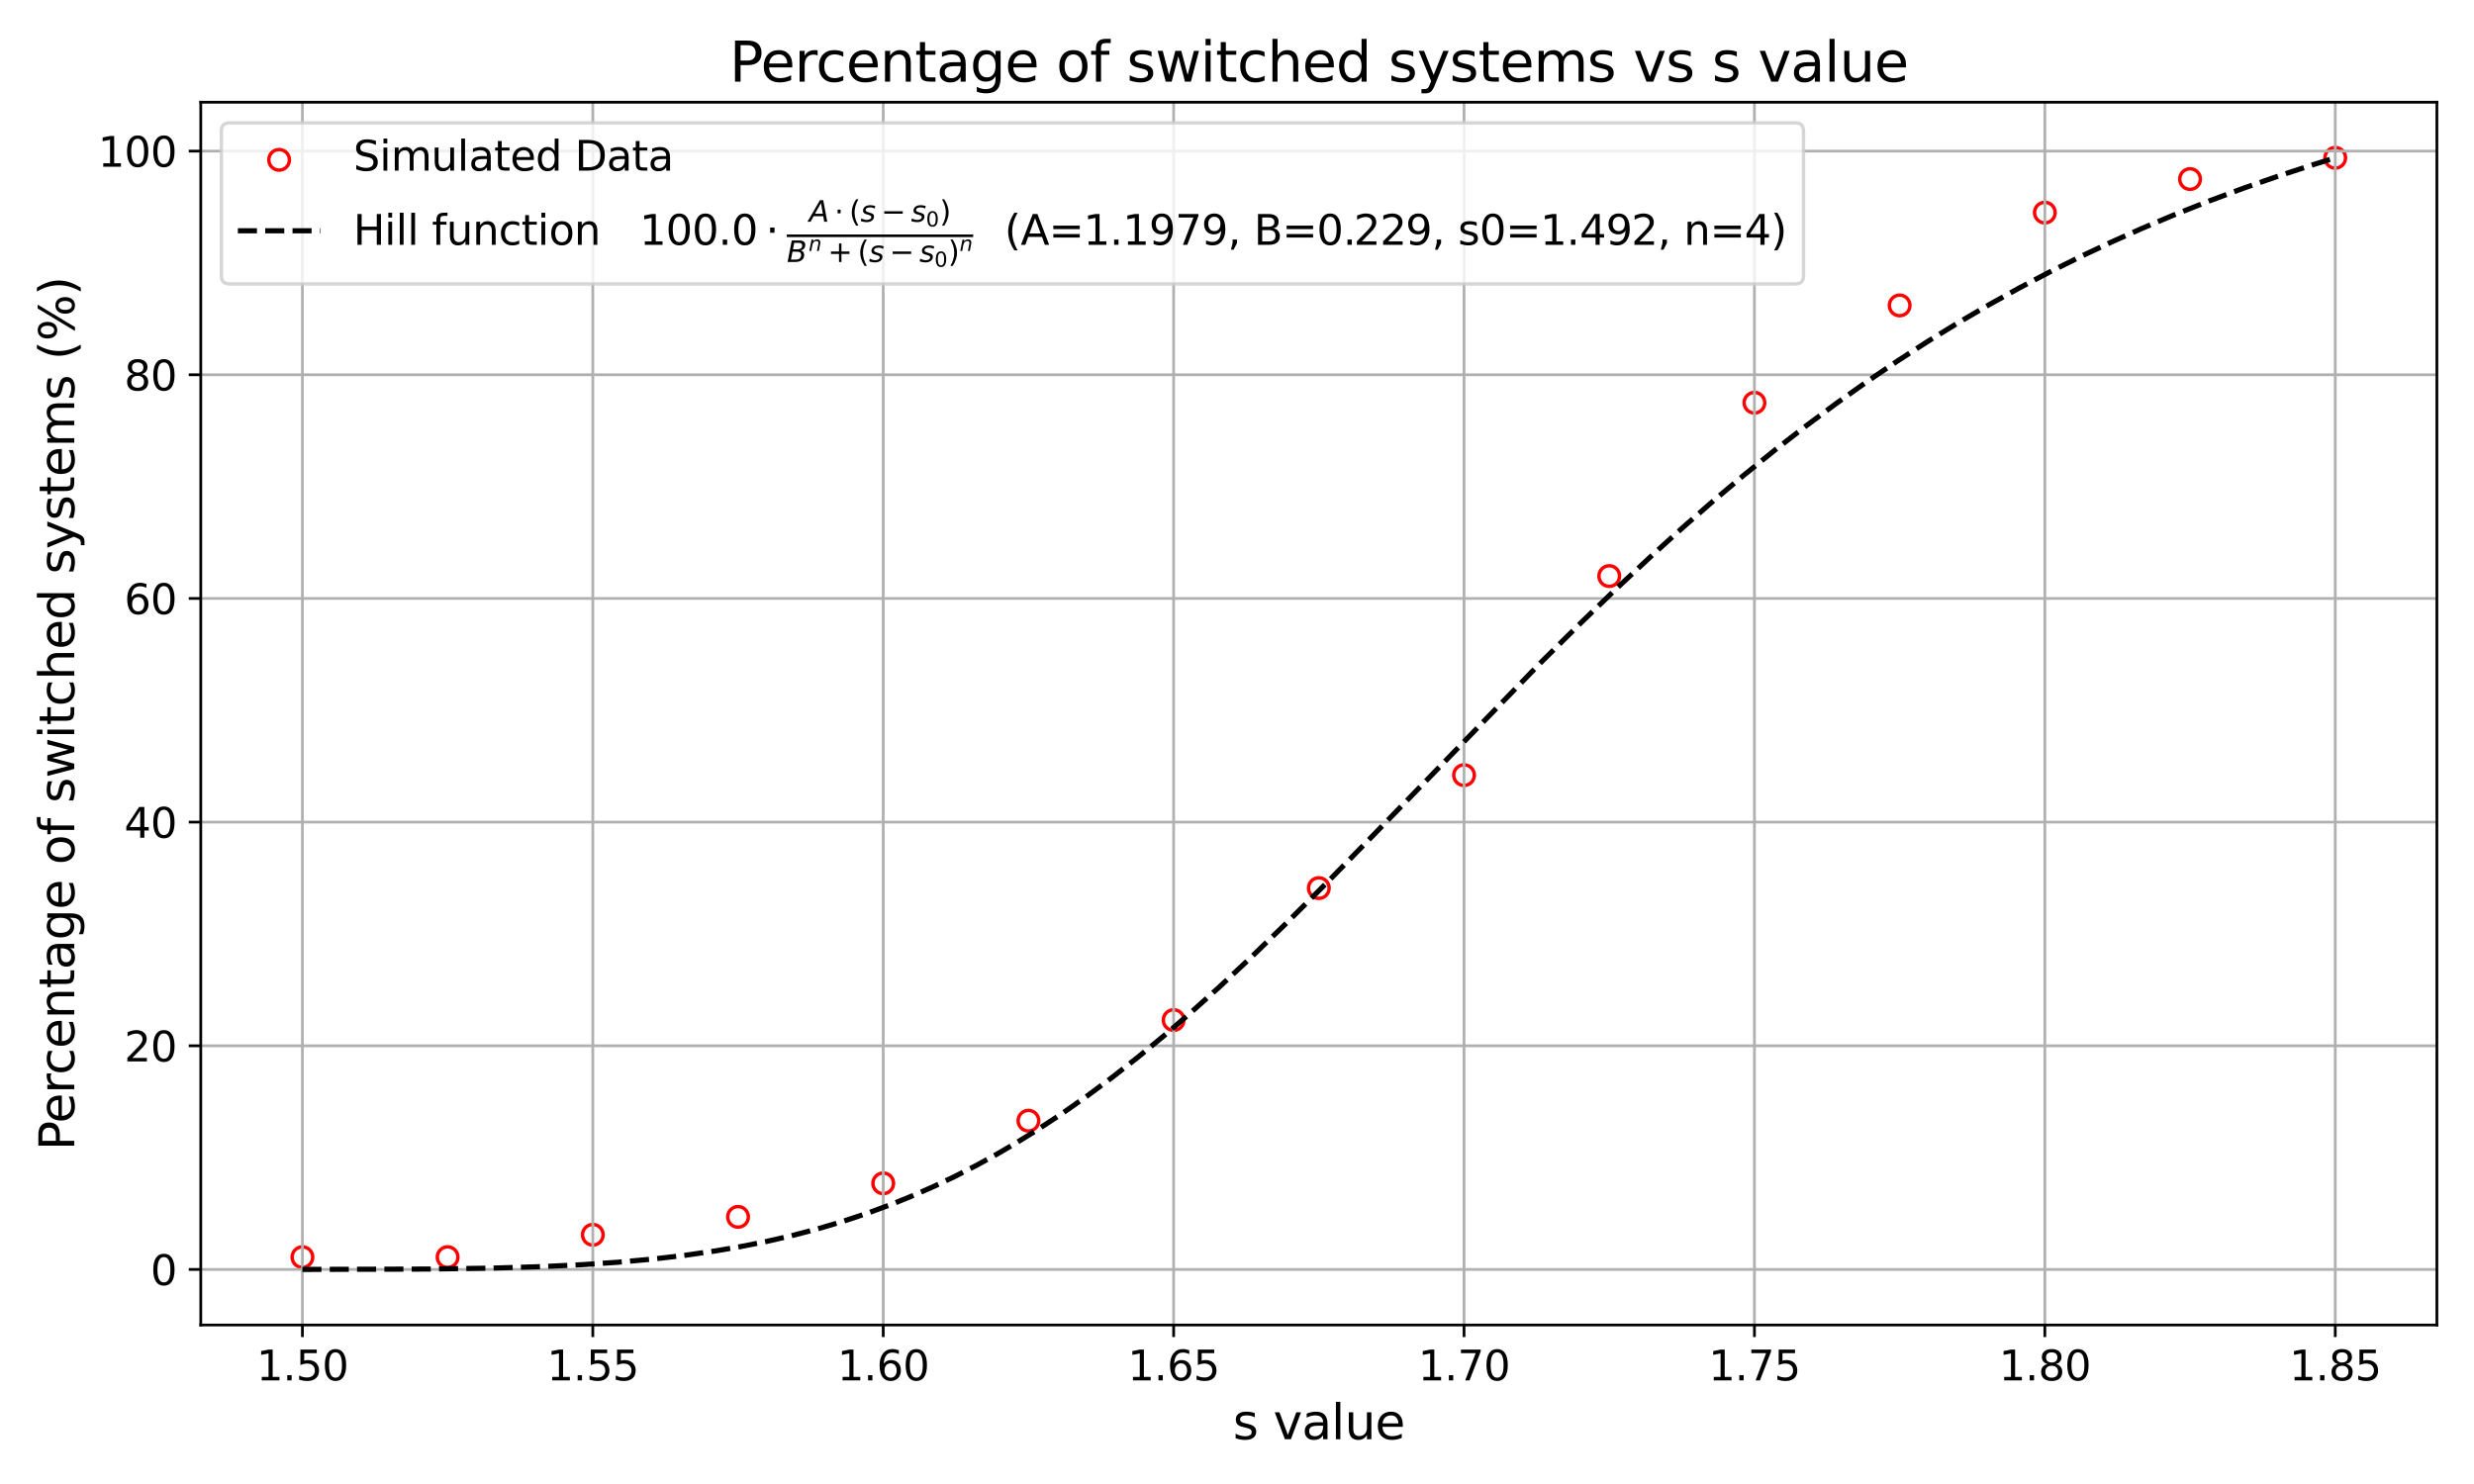 <?xml version="1.0" encoding="utf-8" standalone="no"?>
<!DOCTYPE svg PUBLIC "-//W3C//DTD SVG 1.1//EN"
  "http://www.w3.org/Graphics/SVG/1.1/DTD/svg11.dtd">
<svg xmlns:xlink="http://www.w3.org/1999/xlink" width="720pt" height="432pt" viewBox="0 0 720 432" xmlns="http://www.w3.org/2000/svg" version="1.1">
 <defs>
  <style type="text/css">*{stroke-linejoin: round; stroke-linecap: butt}</style>
 </defs>
 <g id="figure_1">
  <g id="patch_1">
   <path d="M 0 432 
L 720 432 
L 720 0 
L 0 0 
z
" style="fill: #ffffff"/>
  </g>
  <g id="axes_1">
   <g id="patch_2">
    <path d="M 58.43 385.72 
L 709.2 385.72 
L 709.2 29.76 
L 58.43 29.76 
z
" style="fill: #ffffff"/>
   </g>
   <g id="PathCollection_1">
    <defs>
     <path id="C0_0_f7cced58cb" d="M 0 3 
C 0.796 3 1.559 2.684 2.121 2.121 
C 2.684 1.559 3 0.796 3 -0 
C 3 -0.796 2.684 -1.559 2.121 -2.121 
C 1.559 -2.684 0.796 -3 0 -3 
C -0.796 -3 -1.559 -2.684 -2.121 -2.121 
C -2.684 -1.559 -3 -0.796 -3 0 
C -3 0.796 -2.684 1.559 -2.121 2.121 
C -1.559 2.684 -0.796 3 0 3 
z
"/>
    </defs>
    <g clip-path="url(#pb84ec3f405)">
     <use xlink:href="#C0_0_f7cced58cb" x="88.01" y="365.96" style="fill: none; stroke: #ff0000"/>
    </g>
    <g clip-path="url(#pb84ec3f405)">
     <use xlink:href="#C0_0_f7cced58cb" x="130.268" y="365.96" style="fill: none; stroke: #ff0000"/>
    </g>
    <g clip-path="url(#pb84ec3f405)">
     <use xlink:href="#C0_0_f7cced58cb" x="172.526" y="359.448" style="fill: none; stroke: #ff0000"/>
    </g>
    <g clip-path="url(#pb84ec3f405)">
     <use xlink:href="#C0_0_f7cced58cb" x="214.784" y="354.24" style="fill: none; stroke: #ff0000"/>
    </g>
    <g clip-path="url(#pb84ec3f405)">
     <use xlink:href="#C0_0_f7cced58cb" x="257.042" y="344.473" style="fill: none; stroke: #ff0000"/>
    </g>
    <g clip-path="url(#pb84ec3f405)">
     <use xlink:href="#C0_0_f7cced58cb" x="299.299" y="326.242" style="fill: none; stroke: #ff0000"/>
    </g>
    <g clip-path="url(#pb84ec3f405)">
     <use xlink:href="#C0_0_f7cced58cb" x="341.557" y="296.942" style="fill: none; stroke: #ff0000"/>
    </g>
    <g clip-path="url(#pb84ec3f405)">
     <use xlink:href="#C0_0_f7cced58cb" x="383.815" y="258.527" style="fill: none; stroke: #ff0000"/>
    </g>
    <g clip-path="url(#pb84ec3f405)">
     <use xlink:href="#C0_0_f7cced58cb" x="426.073" y="225.646" style="fill: none; stroke: #ff0000"/>
    </g>
    <g clip-path="url(#pb84ec3f405)">
     <use xlink:href="#C0_0_f7cced58cb" x="468.331" y="167.697" style="fill: none; stroke: #ff0000"/>
    </g>
    <g clip-path="url(#pb84ec3f405)">
     <use xlink:href="#C0_0_f7cced58cb" x="510.588" y="117.236" style="fill: none; stroke: #ff0000"/>
    </g>
    <g clip-path="url(#pb84ec3f405)">
     <use xlink:href="#C0_0_f7cced58cb" x="552.846" y="88.913" style="fill: none; stroke: #ff0000"/>
    </g>
    <g clip-path="url(#pb84ec3f405)">
     <use xlink:href="#C0_0_f7cced58cb" x="595.104" y="61.892" style="fill: none; stroke: #ff0000"/>
    </g>
    <g clip-path="url(#pb84ec3f405)">
     <use xlink:href="#C0_0_f7cced58cb" x="637.362" y="52.126" style="fill: none; stroke: #ff0000"/>
    </g>
    <g clip-path="url(#pb84ec3f405)">
     <use xlink:href="#C0_0_f7cced58cb" x="679.62" y="45.94" style="fill: none; stroke: #ff0000"/>
    </g>
   </g>
   <g id="matplotlib.axis_1">
    <g id="xtick_1">
     <g id="line2d_1">
      <path d="M 88.01 385.72 
L 88.01 29.76 
" clip-path="url(#pb84ec3f405)" style="fill: none; stroke: #b0b0b0; stroke-width: 0.8; stroke-linecap: square"/>
     </g>
     <g id="line2d_2">
      <defs>
       <path id="m1a867e0237" d="M 0 0 
L 0 3.5 
" style="stroke: #000000; stroke-width: 0.8"/>
      </defs>
      <g>
       <use xlink:href="#m1a867e0237" x="88.01" y="385.72" style="stroke: #000000; stroke-width: 0.8"/>
      </g>
     </g>
     <g id="text_1">
      <!-- 1.50 -->
      <g transform="translate(74.651 401.838) scale(0.12 -0.12)">
       <defs>
        <path id="DejaVuSans-31" d="M 794 531 
L 1825 531 
L 1825 4091 
L 703 3866 
L 703 4441 
L 1819 4666 
L 2450 4666 
L 2450 531 
L 3481 531 
L 3481 0 
L 794 0 
L 794 531 
z
" transform="scale(0.016)"/>
        <path id="DejaVuSans-2e" d="M 684 794 
L 1344 794 
L 1344 0 
L 684 0 
L 684 794 
z
" transform="scale(0.016)"/>
        <path id="DejaVuSans-35" d="M 691 4666 
L 3169 4666 
L 3169 4134 
L 1269 4134 
L 1269 2991 
Q 1406 3038 1543 3061 
Q 1681 3084 1819 3084 
Q 2600 3084 3056 2656 
Q 3513 2228 3513 1497 
Q 3513 744 3044 326 
Q 2575 -91 1722 -91 
Q 1428 -91 1123 -41 
Q 819 9 494 109 
L 494 744 
Q 775 591 1075 516 
Q 1375 441 1709 441 
Q 2250 441 2565 725 
Q 2881 1009 2881 1497 
Q 2881 1984 2565 2268 
Q 2250 2553 1709 2553 
Q 1456 2553 1204 2497 
Q 953 2441 691 2322 
L 691 4666 
z
" transform="scale(0.016)"/>
        <path id="DejaVuSans-30" d="M 2034 4250 
Q 1547 4250 1301 3770 
Q 1056 3291 1056 2328 
Q 1056 1369 1301 889 
Q 1547 409 2034 409 
Q 2525 409 2770 889 
Q 3016 1369 3016 2328 
Q 3016 3291 2770 3770 
Q 2525 4250 2034 4250 
z
M 2034 4750 
Q 2819 4750 3233 4129 
Q 3647 3509 3647 2328 
Q 3647 1150 3233 529 
Q 2819 -91 2034 -91 
Q 1250 -91 836 529 
Q 422 1150 422 2328 
Q 422 3509 836 4129 
Q 1250 4750 2034 4750 
z
" transform="scale(0.016)"/>
       </defs>
       <use xlink:href="#DejaVuSans-31"/>
       <use xlink:href="#DejaVuSans-2e" x="63.623"/>
       <use xlink:href="#DejaVuSans-35" x="95.41"/>
       <use xlink:href="#DejaVuSans-30" x="159.033"/>
      </g>
     </g>
    </g>
    <g id="xtick_2">
     <g id="line2d_3">
      <path d="M 172.526 385.72 
L 172.526 29.76 
" clip-path="url(#pb84ec3f405)" style="fill: none; stroke: #b0b0b0; stroke-width: 0.8; stroke-linecap: square"/>
     </g>
     <g id="line2d_4">
      <g>
       <use xlink:href="#m1a867e0237" x="172.526" y="385.72" style="stroke: #000000; stroke-width: 0.8"/>
      </g>
     </g>
     <g id="text_2">
      <!-- 1.55 -->
      <g transform="translate(159.167 401.838) scale(0.12 -0.12)">
       <use xlink:href="#DejaVuSans-31"/>
       <use xlink:href="#DejaVuSans-2e" x="63.623"/>
       <use xlink:href="#DejaVuSans-35" x="95.41"/>
       <use xlink:href="#DejaVuSans-35" x="159.033"/>
      </g>
     </g>
    </g>
    <g id="xtick_3">
     <g id="line2d_5">
      <path d="M 257.042 385.72 
L 257.042 29.76 
" clip-path="url(#pb84ec3f405)" style="fill: none; stroke: #b0b0b0; stroke-width: 0.8; stroke-linecap: square"/>
     </g>
     <g id="line2d_6">
      <g>
       <use xlink:href="#m1a867e0237" x="257.042" y="385.72" style="stroke: #000000; stroke-width: 0.8"/>
      </g>
     </g>
     <g id="text_3">
      <!-- 1.60 -->
      <g transform="translate(243.682 401.838) scale(0.12 -0.12)">
       <defs>
        <path id="DejaVuSans-36" d="M 2113 2584 
Q 1688 2584 1439 2293 
Q 1191 2003 1191 1497 
Q 1191 994 1439 701 
Q 1688 409 2113 409 
Q 2538 409 2786 701 
Q 3034 994 3034 1497 
Q 3034 2003 2786 2293 
Q 2538 2584 2113 2584 
z
M 3366 4563 
L 3366 3988 
Q 3128 4100 2886 4159 
Q 2644 4219 2406 4219 
Q 1781 4219 1451 3797 
Q 1122 3375 1075 2522 
Q 1259 2794 1537 2939 
Q 1816 3084 2150 3084 
Q 2853 3084 3261 2657 
Q 3669 2231 3669 1497 
Q 3669 778 3244 343 
Q 2819 -91 2113 -91 
Q 1303 -91 875 529 
Q 447 1150 447 2328 
Q 447 3434 972 4092 
Q 1497 4750 2381 4750 
Q 2619 4750 2861 4703 
Q 3103 4656 3366 4563 
z
" transform="scale(0.016)"/>
       </defs>
       <use xlink:href="#DejaVuSans-31"/>
       <use xlink:href="#DejaVuSans-2e" x="63.623"/>
       <use xlink:href="#DejaVuSans-36" x="95.41"/>
       <use xlink:href="#DejaVuSans-30" x="159.033"/>
      </g>
     </g>
    </g>
    <g id="xtick_4">
     <g id="line2d_7">
      <path d="M 341.557 385.72 
L 341.557 29.76 
" clip-path="url(#pb84ec3f405)" style="fill: none; stroke: #b0b0b0; stroke-width: 0.8; stroke-linecap: square"/>
     </g>
     <g id="line2d_8">
      <g>
       <use xlink:href="#m1a867e0237" x="341.557" y="385.72" style="stroke: #000000; stroke-width: 0.8"/>
      </g>
     </g>
     <g id="text_4">
      <!-- 1.65 -->
      <g transform="translate(328.198 401.838) scale(0.12 -0.12)">
       <use xlink:href="#DejaVuSans-31"/>
       <use xlink:href="#DejaVuSans-2e" x="63.623"/>
       <use xlink:href="#DejaVuSans-36" x="95.41"/>
       <use xlink:href="#DejaVuSans-35" x="159.033"/>
      </g>
     </g>
    </g>
    <g id="xtick_5">
     <g id="line2d_9">
      <path d="M 426.073 385.72 
L 426.073 29.76 
" clip-path="url(#pb84ec3f405)" style="fill: none; stroke: #b0b0b0; stroke-width: 0.8; stroke-linecap: square"/>
     </g>
     <g id="line2d_10">
      <g>
       <use xlink:href="#m1a867e0237" x="426.073" y="385.72" style="stroke: #000000; stroke-width: 0.8"/>
      </g>
     </g>
     <g id="text_5">
      <!-- 1.70 -->
      <g transform="translate(412.713 401.838) scale(0.12 -0.12)">
       <defs>
        <path id="DejaVuSans-37" d="M 525 4666 
L 3525 4666 
L 3525 4397 
L 1831 0 
L 1172 0 
L 2766 4134 
L 525 4134 
L 525 4666 
z
" transform="scale(0.016)"/>
       </defs>
       <use xlink:href="#DejaVuSans-31"/>
       <use xlink:href="#DejaVuSans-2e" x="63.623"/>
       <use xlink:href="#DejaVuSans-37" x="95.41"/>
       <use xlink:href="#DejaVuSans-30" x="159.033"/>
      </g>
     </g>
    </g>
    <g id="xtick_6">
     <g id="line2d_11">
      <path d="M 510.588 385.72 
L 510.588 29.76 
" clip-path="url(#pb84ec3f405)" style="fill: none; stroke: #b0b0b0; stroke-width: 0.8; stroke-linecap: square"/>
     </g>
     <g id="line2d_12">
      <g>
       <use xlink:href="#m1a867e0237" x="510.588" y="385.72" style="stroke: #000000; stroke-width: 0.8"/>
      </g>
     </g>
     <g id="text_6">
      <!-- 1.75 -->
      <g transform="translate(497.229 401.838) scale(0.12 -0.12)">
       <use xlink:href="#DejaVuSans-31"/>
       <use xlink:href="#DejaVuSans-2e" x="63.623"/>
       <use xlink:href="#DejaVuSans-37" x="95.41"/>
       <use xlink:href="#DejaVuSans-35" x="159.033"/>
      </g>
     </g>
    </g>
    <g id="xtick_7">
     <g id="line2d_13">
      <path d="M 595.104 385.72 
L 595.104 29.76 
" clip-path="url(#pb84ec3f405)" style="fill: none; stroke: #b0b0b0; stroke-width: 0.8; stroke-linecap: square"/>
     </g>
     <g id="line2d_14">
      <g>
       <use xlink:href="#m1a867e0237" x="595.104" y="385.72" style="stroke: #000000; stroke-width: 0.8"/>
      </g>
     </g>
     <g id="text_7">
      <!-- 1.80 -->
      <g transform="translate(581.745 401.838) scale(0.12 -0.12)">
       <defs>
        <path id="DejaVuSans-38" d="M 2034 2216 
Q 1584 2216 1326 1975 
Q 1069 1734 1069 1313 
Q 1069 891 1326 650 
Q 1584 409 2034 409 
Q 2484 409 2743 651 
Q 3003 894 3003 1313 
Q 3003 1734 2745 1975 
Q 2488 2216 2034 2216 
z
M 1403 2484 
Q 997 2584 770 2862 
Q 544 3141 544 3541 
Q 544 4100 942 4425 
Q 1341 4750 2034 4750 
Q 2731 4750 3128 4425 
Q 3525 4100 3525 3541 
Q 3525 3141 3298 2862 
Q 3072 2584 2669 2484 
Q 3125 2378 3379 2068 
Q 3634 1759 3634 1313 
Q 3634 634 3220 271 
Q 2806 -91 2034 -91 
Q 1263 -91 848 271 
Q 434 634 434 1313 
Q 434 1759 690 2068 
Q 947 2378 1403 2484 
z
M 1172 3481 
Q 1172 3119 1398 2916 
Q 1625 2713 2034 2713 
Q 2441 2713 2670 2916 
Q 2900 3119 2900 3481 
Q 2900 3844 2670 4047 
Q 2441 4250 2034 4250 
Q 1625 4250 1398 4047 
Q 1172 3844 1172 3481 
z
" transform="scale(0.016)"/>
       </defs>
       <use xlink:href="#DejaVuSans-31"/>
       <use xlink:href="#DejaVuSans-2e" x="63.623"/>
       <use xlink:href="#DejaVuSans-38" x="95.41"/>
       <use xlink:href="#DejaVuSans-30" x="159.033"/>
      </g>
     </g>
    </g>
    <g id="xtick_8">
     <g id="line2d_15">
      <path d="M 679.62 385.72 
L 679.62 29.76 
" clip-path="url(#pb84ec3f405)" style="fill: none; stroke: #b0b0b0; stroke-width: 0.8; stroke-linecap: square"/>
     </g>
     <g id="line2d_16">
      <g>
       <use xlink:href="#m1a867e0237" x="679.62" y="385.72" style="stroke: #000000; stroke-width: 0.8"/>
      </g>
     </g>
     <g id="text_8">
      <!-- 1.85 -->
      <g transform="translate(666.26 401.838) scale(0.12 -0.12)">
       <use xlink:href="#DejaVuSans-31"/>
       <use xlink:href="#DejaVuSans-2e" x="63.623"/>
       <use xlink:href="#DejaVuSans-38" x="95.41"/>
       <use xlink:href="#DejaVuSans-35" x="159.033"/>
      </g>
     </g>
    </g>
    <g id="text_9">
     <!-- s value -->
     <g transform="translate(358.823 418.972) scale(0.14 -0.14)">
      <defs>
       <path id="DejaVuSans-73" d="M 2834 3397 
L 2834 2853 
Q 2591 2978 2328 3040 
Q 2066 3103 1784 3103 
Q 1356 3103 1142 2972 
Q 928 2841 928 2578 
Q 928 2378 1081 2264 
Q 1234 2150 1697 2047 
L 1894 2003 
Q 2506 1872 2764 1633 
Q 3022 1394 3022 966 
Q 3022 478 2636 193 
Q 2250 -91 1575 -91 
Q 1294 -91 989 -36 
Q 684 19 347 128 
L 347 722 
Q 666 556 975 473 
Q 1284 391 1588 391 
Q 1994 391 2212 530 
Q 2431 669 2431 922 
Q 2431 1156 2273 1281 
Q 2116 1406 1581 1522 
L 1381 1569 
Q 847 1681 609 1914 
Q 372 2147 372 2553 
Q 372 3047 722 3315 
Q 1072 3584 1716 3584 
Q 2034 3584 2315 3537 
Q 2597 3491 2834 3397 
z
" transform="scale(0.016)"/>
       <path id="DejaVuSans-20" transform="scale(0.016)"/>
       <path id="DejaVuSans-76" d="M 191 3500 
L 800 3500 
L 1894 563 
L 2988 3500 
L 3597 3500 
L 2284 0 
L 1503 0 
L 191 3500 
z
" transform="scale(0.016)"/>
       <path id="DejaVuSans-61" d="M 2194 1759 
Q 1497 1759 1228 1600 
Q 959 1441 959 1056 
Q 959 750 1161 570 
Q 1363 391 1709 391 
Q 2188 391 2477 730 
Q 2766 1069 2766 1631 
L 2766 1759 
L 2194 1759 
z
M 3341 1997 
L 3341 0 
L 2766 0 
L 2766 531 
Q 2569 213 2275 61 
Q 1981 -91 1556 -91 
Q 1019 -91 701 211 
Q 384 513 384 1019 
Q 384 1609 779 1909 
Q 1175 2209 1959 2209 
L 2766 2209 
L 2766 2266 
Q 2766 2663 2505 2880 
Q 2244 3097 1772 3097 
Q 1472 3097 1187 3025 
Q 903 2953 641 2809 
L 641 3341 
Q 956 3463 1253 3523 
Q 1550 3584 1831 3584 
Q 2591 3584 2966 3190 
Q 3341 2797 3341 1997 
z
" transform="scale(0.016)"/>
       <path id="DejaVuSans-6c" d="M 603 4863 
L 1178 4863 
L 1178 0 
L 603 0 
L 603 4863 
z
" transform="scale(0.016)"/>
       <path id="DejaVuSans-75" d="M 544 1381 
L 544 3500 
L 1119 3500 
L 1119 1403 
Q 1119 906 1312 657 
Q 1506 409 1894 409 
Q 2359 409 2629 706 
Q 2900 1003 2900 1516 
L 2900 3500 
L 3475 3500 
L 3475 0 
L 2900 0 
L 2900 538 
Q 2691 219 2414 64 
Q 2138 -91 1772 -91 
Q 1169 -91 856 284 
Q 544 659 544 1381 
z
M 1991 3584 
L 1991 3584 
z
" transform="scale(0.016)"/>
       <path id="DejaVuSans-65" d="M 3597 1894 
L 3597 1613 
L 953 1613 
Q 991 1019 1311 708 
Q 1631 397 2203 397 
Q 2534 397 2845 478 
Q 3156 559 3463 722 
L 3463 178 
Q 3153 47 2828 -22 
Q 2503 -91 2169 -91 
Q 1331 -91 842 396 
Q 353 884 353 1716 
Q 353 2575 817 3079 
Q 1281 3584 2069 3584 
Q 2775 3584 3186 3129 
Q 3597 2675 3597 1894 
z
M 3022 2063 
Q 3016 2534 2758 2815 
Q 2500 3097 2075 3097 
Q 1594 3097 1305 2825 
Q 1016 2553 972 2059 
L 3022 2063 
z
" transform="scale(0.016)"/>
      </defs>
      <use xlink:href="#DejaVuSans-73"/>
      <use xlink:href="#DejaVuSans-20" x="52.1"/>
      <use xlink:href="#DejaVuSans-76" x="83.887"/>
      <use xlink:href="#DejaVuSans-61" x="143.066"/>
      <use xlink:href="#DejaVuSans-6c" x="204.346"/>
      <use xlink:href="#DejaVuSans-75" x="232.129"/>
      <use xlink:href="#DejaVuSans-65" x="295.508"/>
     </g>
    </g>
   </g>
   <g id="matplotlib.axis_2">
    <g id="ytick_1">
     <g id="line2d_17">
      <path d="M 58.43 369.541 
L 709.2 369.541 
" clip-path="url(#pb84ec3f405)" style="fill: none; stroke: #b0b0b0; stroke-width: 0.8; stroke-linecap: square"/>
     </g>
     <g id="line2d_18">
      <defs>
       <path id="mc5c2623c0e" d="M 0 0 
L -3.5 0 
" style="stroke: #000000; stroke-width: 0.8"/>
      </defs>
      <g>
       <use xlink:href="#mc5c2623c0e" x="58.43" y="369.541" style="stroke: #000000; stroke-width: 0.8"/>
      </g>
     </g>
     <g id="text_10">
      <!-- 0 -->
      <g transform="translate(43.795 374.1) scale(0.12 -0.12)">
       <use xlink:href="#DejaVuSans-30"/>
      </g>
     </g>
    </g>
    <g id="ytick_2">
     <g id="line2d_19">
      <path d="M 58.43 304.43 
L 709.2 304.43 
" clip-path="url(#pb84ec3f405)" style="fill: none; stroke: #b0b0b0; stroke-width: 0.8; stroke-linecap: square"/>
     </g>
     <g id="line2d_20">
      <g>
       <use xlink:href="#mc5c2623c0e" x="58.43" y="304.43" style="stroke: #000000; stroke-width: 0.8"/>
      </g>
     </g>
     <g id="text_11">
      <!-- 20 -->
      <g transform="translate(36.16 308.989) scale(0.12 -0.12)">
       <defs>
        <path id="DejaVuSans-32" d="M 1228 531 
L 3431 531 
L 3431 0 
L 469 0 
L 469 531 
Q 828 903 1448 1529 
Q 2069 2156 2228 2338 
Q 2531 2678 2651 2914 
Q 2772 3150 2772 3378 
Q 2772 3750 2511 3984 
Q 2250 4219 1831 4219 
Q 1534 4219 1204 4116 
Q 875 4013 500 3803 
L 500 4441 
Q 881 4594 1212 4672 
Q 1544 4750 1819 4750 
Q 2544 4750 2975 4387 
Q 3406 4025 3406 3419 
Q 3406 3131 3298 2873 
Q 3191 2616 2906 2266 
Q 2828 2175 2409 1742 
Q 1991 1309 1228 531 
z
" transform="scale(0.016)"/>
       </defs>
       <use xlink:href="#DejaVuSans-32"/>
       <use xlink:href="#DejaVuSans-30" x="63.623"/>
      </g>
     </g>
    </g>
    <g id="ytick_3">
     <g id="line2d_21">
      <path d="M 58.43 239.319 
L 709.2 239.319 
" clip-path="url(#pb84ec3f405)" style="fill: none; stroke: #b0b0b0; stroke-width: 0.8; stroke-linecap: square"/>
     </g>
     <g id="line2d_22">
      <g>
       <use xlink:href="#mc5c2623c0e" x="58.43" y="239.319" style="stroke: #000000; stroke-width: 0.8"/>
      </g>
     </g>
     <g id="text_12">
      <!-- 40 -->
      <g transform="translate(36.16 243.878) scale(0.12 -0.12)">
       <defs>
        <path id="DejaVuSans-34" d="M 2419 4116 
L 825 1625 
L 2419 1625 
L 2419 4116 
z
M 2253 4666 
L 3047 4666 
L 3047 1625 
L 3713 1625 
L 3713 1100 
L 3047 1100 
L 3047 0 
L 2419 0 
L 2419 1100 
L 313 1100 
L 313 1709 
L 2253 4666 
z
" transform="scale(0.016)"/>
       </defs>
       <use xlink:href="#DejaVuSans-34"/>
       <use xlink:href="#DejaVuSans-30" x="63.623"/>
      </g>
     </g>
    </g>
    <g id="ytick_4">
     <g id="line2d_23">
      <path d="M 58.43 174.208 
L 709.2 174.208 
" clip-path="url(#pb84ec3f405)" style="fill: none; stroke: #b0b0b0; stroke-width: 0.8; stroke-linecap: square"/>
     </g>
     <g id="line2d_24">
      <g>
       <use xlink:href="#mc5c2623c0e" x="58.43" y="174.208" style="stroke: #000000; stroke-width: 0.8"/>
      </g>
     </g>
     <g id="text_13">
      <!-- 60 -->
      <g transform="translate(36.16 178.767) scale(0.12 -0.12)">
       <use xlink:href="#DejaVuSans-36"/>
       <use xlink:href="#DejaVuSans-30" x="63.623"/>
      </g>
     </g>
    </g>
    <g id="ytick_5">
     <g id="line2d_25">
      <path d="M 58.43 109.097 
L 709.2 109.097 
" clip-path="url(#pb84ec3f405)" style="fill: none; stroke: #b0b0b0; stroke-width: 0.8; stroke-linecap: square"/>
     </g>
     <g id="line2d_26">
      <g>
       <use xlink:href="#mc5c2623c0e" x="58.43" y="109.097" style="stroke: #000000; stroke-width: 0.8"/>
      </g>
     </g>
     <g id="text_14">
      <!-- 80 -->
      <g transform="translate(36.16 113.657) scale(0.12 -0.12)">
       <use xlink:href="#DejaVuSans-38"/>
       <use xlink:href="#DejaVuSans-30" x="63.623"/>
      </g>
     </g>
    </g>
    <g id="ytick_6">
     <g id="line2d_27">
      <path d="M 58.43 43.987 
L 709.2 43.987 
" clip-path="url(#pb84ec3f405)" style="fill: none; stroke: #b0b0b0; stroke-width: 0.8; stroke-linecap: square"/>
     </g>
     <g id="line2d_28">
      <g>
       <use xlink:href="#mc5c2623c0e" x="58.43" y="43.987" style="stroke: #000000; stroke-width: 0.8"/>
      </g>
     </g>
     <g id="text_15">
      <!-- 100 -->
      <g transform="translate(28.525 48.546) scale(0.12 -0.12)">
       <use xlink:href="#DejaVuSans-31"/>
       <use xlink:href="#DejaVuSans-30" x="63.623"/>
       <use xlink:href="#DejaVuSans-30" x="127.246"/>
      </g>
     </g>
    </g>
    <g id="text_16">
     <!-- Percentage of switched systems (%) -->
     <g transform="translate(21.613 334.92) rotate(-90) scale(0.14 -0.14)">
      <defs>
       <path id="DejaVuSans-50" d="M 1259 4147 
L 1259 2394 
L 2053 2394 
Q 2494 2394 2734 2622 
Q 2975 2850 2975 3272 
Q 2975 3691 2734 3919 
Q 2494 4147 2053 4147 
L 1259 4147 
z
M 628 4666 
L 2053 4666 
Q 2838 4666 3239 4311 
Q 3641 3956 3641 3272 
Q 3641 2581 3239 2228 
Q 2838 1875 2053 1875 
L 1259 1875 
L 1259 0 
L 628 0 
L 628 4666 
z
" transform="scale(0.016)"/>
       <path id="DejaVuSans-72" d="M 2631 2963 
Q 2534 3019 2420 3045 
Q 2306 3072 2169 3072 
Q 1681 3072 1420 2755 
Q 1159 2438 1159 1844 
L 1159 0 
L 581 0 
L 581 3500 
L 1159 3500 
L 1159 2956 
Q 1341 3275 1631 3429 
Q 1922 3584 2338 3584 
Q 2397 3584 2469 3576 
Q 2541 3569 2628 3553 
L 2631 2963 
z
" transform="scale(0.016)"/>
       <path id="DejaVuSans-63" d="M 3122 3366 
L 3122 2828 
Q 2878 2963 2633 3030 
Q 2388 3097 2138 3097 
Q 1578 3097 1268 2742 
Q 959 2388 959 1747 
Q 959 1106 1268 751 
Q 1578 397 2138 397 
Q 2388 397 2633 464 
Q 2878 531 3122 666 
L 3122 134 
Q 2881 22 2623 -34 
Q 2366 -91 2075 -91 
Q 1284 -91 818 406 
Q 353 903 353 1747 
Q 353 2603 823 3093 
Q 1294 3584 2113 3584 
Q 2378 3584 2631 3529 
Q 2884 3475 3122 3366 
z
" transform="scale(0.016)"/>
       <path id="DejaVuSans-6e" d="M 3513 2113 
L 3513 0 
L 2938 0 
L 2938 2094 
Q 2938 2591 2744 2837 
Q 2550 3084 2163 3084 
Q 1697 3084 1428 2787 
Q 1159 2491 1159 1978 
L 1159 0 
L 581 0 
L 581 3500 
L 1159 3500 
L 1159 2956 
Q 1366 3272 1645 3428 
Q 1925 3584 2291 3584 
Q 2894 3584 3203 3211 
Q 3513 2838 3513 2113 
z
" transform="scale(0.016)"/>
       <path id="DejaVuSans-74" d="M 1172 4494 
L 1172 3500 
L 2356 3500 
L 2356 3053 
L 1172 3053 
L 1172 1153 
Q 1172 725 1289 603 
Q 1406 481 1766 481 
L 2356 481 
L 2356 0 
L 1766 0 
Q 1100 0 847 248 
Q 594 497 594 1153 
L 594 3053 
L 172 3053 
L 172 3500 
L 594 3500 
L 594 4494 
L 1172 4494 
z
" transform="scale(0.016)"/>
       <path id="DejaVuSans-67" d="M 2906 1791 
Q 2906 2416 2648 2759 
Q 2391 3103 1925 3103 
Q 1463 3103 1205 2759 
Q 947 2416 947 1791 
Q 947 1169 1205 825 
Q 1463 481 1925 481 
Q 2391 481 2648 825 
Q 2906 1169 2906 1791 
z
M 3481 434 
Q 3481 -459 3084 -895 
Q 2688 -1331 1869 -1331 
Q 1566 -1331 1297 -1286 
Q 1028 -1241 775 -1147 
L 775 -588 
Q 1028 -725 1275 -790 
Q 1522 -856 1778 -856 
Q 2344 -856 2625 -561 
Q 2906 -266 2906 331 
L 2906 616 
Q 2728 306 2450 153 
Q 2172 0 1784 0 
Q 1141 0 747 490 
Q 353 981 353 1791 
Q 353 2603 747 3093 
Q 1141 3584 1784 3584 
Q 2172 3584 2450 3431 
Q 2728 3278 2906 2969 
L 2906 3500 
L 3481 3500 
L 3481 434 
z
" transform="scale(0.016)"/>
       <path id="DejaVuSans-6f" d="M 1959 3097 
Q 1497 3097 1228 2736 
Q 959 2375 959 1747 
Q 959 1119 1226 758 
Q 1494 397 1959 397 
Q 2419 397 2687 759 
Q 2956 1122 2956 1747 
Q 2956 2369 2687 2733 
Q 2419 3097 1959 3097 
z
M 1959 3584 
Q 2709 3584 3137 3096 
Q 3566 2609 3566 1747 
Q 3566 888 3137 398 
Q 2709 -91 1959 -91 
Q 1206 -91 779 398 
Q 353 888 353 1747 
Q 353 2609 779 3096 
Q 1206 3584 1959 3584 
z
" transform="scale(0.016)"/>
       <path id="DejaVuSans-66" d="M 2375 4863 
L 2375 4384 
L 1825 4384 
Q 1516 4384 1395 4259 
Q 1275 4134 1275 3809 
L 1275 3500 
L 2222 3500 
L 2222 3053 
L 1275 3053 
L 1275 0 
L 697 0 
L 697 3053 
L 147 3053 
L 147 3500 
L 697 3500 
L 697 3744 
Q 697 4328 969 4595 
Q 1241 4863 1831 4863 
L 2375 4863 
z
" transform="scale(0.016)"/>
       <path id="DejaVuSans-77" d="M 269 3500 
L 844 3500 
L 1563 769 
L 2278 3500 
L 2956 3500 
L 3675 769 
L 4391 3500 
L 4966 3500 
L 4050 0 
L 3372 0 
L 2619 2869 
L 1863 0 
L 1184 0 
L 269 3500 
z
" transform="scale(0.016)"/>
       <path id="DejaVuSans-69" d="M 603 3500 
L 1178 3500 
L 1178 0 
L 603 0 
L 603 3500 
z
M 603 4863 
L 1178 4863 
L 1178 4134 
L 603 4134 
L 603 4863 
z
" transform="scale(0.016)"/>
       <path id="DejaVuSans-68" d="M 3513 2113 
L 3513 0 
L 2938 0 
L 2938 2094 
Q 2938 2591 2744 2837 
Q 2550 3084 2163 3084 
Q 1697 3084 1428 2787 
Q 1159 2491 1159 1978 
L 1159 0 
L 581 0 
L 581 4863 
L 1159 4863 
L 1159 2956 
Q 1366 3272 1645 3428 
Q 1925 3584 2291 3584 
Q 2894 3584 3203 3211 
Q 3513 2838 3513 2113 
z
" transform="scale(0.016)"/>
       <path id="DejaVuSans-64" d="M 2906 2969 
L 2906 4863 
L 3481 4863 
L 3481 0 
L 2906 0 
L 2906 525 
Q 2725 213 2448 61 
Q 2172 -91 1784 -91 
Q 1150 -91 751 415 
Q 353 922 353 1747 
Q 353 2572 751 3078 
Q 1150 3584 1784 3584 
Q 2172 3584 2448 3432 
Q 2725 3281 2906 2969 
z
M 947 1747 
Q 947 1113 1208 752 
Q 1469 391 1925 391 
Q 2381 391 2643 752 
Q 2906 1113 2906 1747 
Q 2906 2381 2643 2742 
Q 2381 3103 1925 3103 
Q 1469 3103 1208 2742 
Q 947 2381 947 1747 
z
" transform="scale(0.016)"/>
       <path id="DejaVuSans-79" d="M 2059 -325 
Q 1816 -950 1584 -1140 
Q 1353 -1331 966 -1331 
L 506 -1331 
L 506 -850 
L 844 -850 
Q 1081 -850 1212 -737 
Q 1344 -625 1503 -206 
L 1606 56 
L 191 3500 
L 800 3500 
L 1894 763 
L 2988 3500 
L 3597 3500 
L 2059 -325 
z
" transform="scale(0.016)"/>
       <path id="DejaVuSans-6d" d="M 3328 2828 
Q 3544 3216 3844 3400 
Q 4144 3584 4550 3584 
Q 5097 3584 5394 3201 
Q 5691 2819 5691 2113 
L 5691 0 
L 5113 0 
L 5113 2094 
Q 5113 2597 4934 2840 
Q 4756 3084 4391 3084 
Q 3944 3084 3684 2787 
Q 3425 2491 3425 1978 
L 3425 0 
L 2847 0 
L 2847 2094 
Q 2847 2600 2669 2842 
Q 2491 3084 2119 3084 
Q 1678 3084 1418 2786 
Q 1159 2488 1159 1978 
L 1159 0 
L 581 0 
L 581 3500 
L 1159 3500 
L 1159 2956 
Q 1356 3278 1631 3431 
Q 1906 3584 2284 3584 
Q 2666 3584 2933 3390 
Q 3200 3197 3328 2828 
z
" transform="scale(0.016)"/>
       <path id="DejaVuSans-28" d="M 1984 4856 
Q 1566 4138 1362 3434 
Q 1159 2731 1159 2009 
Q 1159 1288 1364 580 
Q 1569 -128 1984 -844 
L 1484 -844 
Q 1016 -109 783 600 
Q 550 1309 550 2009 
Q 550 2706 781 3412 
Q 1013 4119 1484 4856 
L 1984 4856 
z
" transform="scale(0.016)"/>
       <path id="DejaVuSans-25" d="M 4653 2053 
Q 4381 2053 4226 1822 
Q 4072 1591 4072 1178 
Q 4072 772 4226 539 
Q 4381 306 4653 306 
Q 4919 306 5073 539 
Q 5228 772 5228 1178 
Q 5228 1588 5073 1820 
Q 4919 2053 4653 2053 
z
M 4653 2450 
Q 5147 2450 5437 2106 
Q 5728 1763 5728 1178 
Q 5728 594 5436 251 
Q 5144 -91 4653 -91 
Q 4153 -91 3862 251 
Q 3572 594 3572 1178 
Q 3572 1766 3864 2108 
Q 4156 2450 4653 2450 
z
M 1428 4353 
Q 1159 4353 1004 4120 
Q 850 3888 850 3481 
Q 850 3069 1003 2837 
Q 1156 2606 1428 2606 
Q 1700 2606 1854 2837 
Q 2009 3069 2009 3481 
Q 2009 3884 1853 4118 
Q 1697 4353 1428 4353 
z
M 4250 4750 
L 4750 4750 
L 1831 -91 
L 1331 -91 
L 4250 4750 
z
M 1428 4750 
Q 1922 4750 2215 4408 
Q 2509 4066 2509 3481 
Q 2509 2891 2217 2550 
Q 1925 2209 1428 2209 
Q 931 2209 642 2551 
Q 353 2894 353 3481 
Q 353 4063 643 4406 
Q 934 4750 1428 4750 
z
" transform="scale(0.016)"/>
       <path id="DejaVuSans-29" d="M 513 4856 
L 1013 4856 
Q 1481 4119 1714 3412 
Q 1947 2706 1947 2009 
Q 1947 1309 1714 600 
Q 1481 -109 1013 -844 
L 513 -844 
Q 928 -128 1133 580 
Q 1338 1288 1338 2009 
Q 1338 2731 1133 3434 
Q 928 4138 513 4856 
z
" transform="scale(0.016)"/>
      </defs>
      <use xlink:href="#DejaVuSans-50"/>
      <use xlink:href="#DejaVuSans-65" x="56.678"/>
      <use xlink:href="#DejaVuSans-72" x="118.201"/>
      <use xlink:href="#DejaVuSans-63" x="157.064"/>
      <use xlink:href="#DejaVuSans-65" x="212.045"/>
      <use xlink:href="#DejaVuSans-6e" x="273.568"/>
      <use xlink:href="#DejaVuSans-74" x="336.947"/>
      <use xlink:href="#DejaVuSans-61" x="376.156"/>
      <use xlink:href="#DejaVuSans-67" x="437.436"/>
      <use xlink:href="#DejaVuSans-65" x="500.912"/>
      <use xlink:href="#DejaVuSans-20" x="562.436"/>
      <use xlink:href="#DejaVuSans-6f" x="594.223"/>
      <use xlink:href="#DejaVuSans-66" x="655.404"/>
      <use xlink:href="#DejaVuSans-20" x="690.609"/>
      <use xlink:href="#DejaVuSans-73" x="722.396"/>
      <use xlink:href="#DejaVuSans-77" x="774.496"/>
      <use xlink:href="#DejaVuSans-69" x="856.283"/>
      <use xlink:href="#DejaVuSans-74" x="884.066"/>
      <use xlink:href="#DejaVuSans-63" x="923.275"/>
      <use xlink:href="#DejaVuSans-68" x="978.256"/>
      <use xlink:href="#DejaVuSans-65" x="1041.635"/>
      <use xlink:href="#DejaVuSans-64" x="1103.158"/>
      <use xlink:href="#DejaVuSans-20" x="1166.635"/>
      <use xlink:href="#DejaVuSans-73" x="1198.422"/>
      <use xlink:href="#DejaVuSans-79" x="1250.521"/>
      <use xlink:href="#DejaVuSans-73" x="1309.701"/>
      <use xlink:href="#DejaVuSans-74" x="1361.801"/>
      <use xlink:href="#DejaVuSans-65" x="1401.01"/>
      <use xlink:href="#DejaVuSans-6d" x="1462.533"/>
      <use xlink:href="#DejaVuSans-73" x="1559.945"/>
      <use xlink:href="#DejaVuSans-20" x="1612.045"/>
      <use xlink:href="#DejaVuSans-28" x="1643.832"/>
      <use xlink:href="#DejaVuSans-25" x="1682.846"/>
      <use xlink:href="#DejaVuSans-29" x="1777.865"/>
     </g>
    </g>
   </g>
   <g id="line2d_29">
    <path d="M 88.01 369.54 
L 125.079 369.427 
L 142.871 369.164 
L 157.699 368.718 
L 169.561 368.143 
L 179.94 367.432 
L 190.319 366.483 
L 199.215 365.444 
L 208.112 364.166 
L 215.525 362.897 
L 222.939 361.422 
L 230.352 359.724 
L 237.766 357.785 
L 245.18 355.589 
L 252.593 353.12 
L 260.007 350.364 
L 265.938 347.943 
L 271.869 345.324 
L 277.8 342.503 
L 283.731 339.475 
L 289.662 336.238 
L 295.593 332.789 
L 301.524 329.13 
L 308.937 324.259 
L 316.351 319.065 
L 323.764 313.555 
L 331.178 307.741 
L 338.592 301.636 
L 346.005 295.258 
L 354.902 287.273 
L 363.798 278.964 
L 374.177 268.919 
L 386.039 257.07 
L 399.384 243.41 
L 448.314 192.972 
L 460.176 181.214 
L 470.555 171.213 
L 480.934 161.523 
L 489.83 153.489 
L 498.727 145.722 
L 507.623 138.234 
L 516.519 131.032 
L 525.416 124.123 
L 534.312 117.507 
L 543.208 111.185 
L 552.105 105.152 
L 561.001 99.406 
L 569.898 93.939 
L 578.794 88.743 
L 587.69 83.812 
L 596.587 79.135 
L 605.483 74.703 
L 614.379 70.505 
L 623.276 66.533 
L 632.172 62.775 
L 642.551 58.648 
L 652.93 54.783 
L 663.31 51.164 
L 673.689 47.777 
L 679.62 45.94 
L 679.62 45.94 
" clip-path="url(#pb84ec3f405)" style="fill: none; stroke-dasharray: 5.55,2.4; stroke-dashoffset: 0; stroke: #000000; stroke-width: 1.5"/>
   </g>
   <g id="patch_3">
    <path d="M 58.43 385.72 
L 58.43 29.76 
" style="fill: none; stroke: #000000; stroke-width: 0.8; stroke-linejoin: miter; stroke-linecap: square"/>
   </g>
   <g id="patch_4">
    <path d="M 709.2 385.72 
L 709.2 29.76 
" style="fill: none; stroke: #000000; stroke-width: 0.8; stroke-linejoin: miter; stroke-linecap: square"/>
   </g>
   <g id="patch_5">
    <path d="M 58.43 385.72 
L 709.2 385.72 
" style="fill: none; stroke: #000000; stroke-width: 0.8; stroke-linejoin: miter; stroke-linecap: square"/>
   </g>
   <g id="patch_6">
    <path d="M 58.43 29.76 
L 709.2 29.76 
" style="fill: none; stroke: #000000; stroke-width: 0.8; stroke-linejoin: miter; stroke-linecap: square"/>
   </g>
   <g id="text_17">
    <!-- Percentage of switched systems vs s value -->
    <g transform="translate(212.303 23.76) scale(0.16 -0.16)">
     <use xlink:href="#DejaVuSans-50"/>
     <use xlink:href="#DejaVuSans-65" x="56.678"/>
     <use xlink:href="#DejaVuSans-72" x="118.201"/>
     <use xlink:href="#DejaVuSans-63" x="157.064"/>
     <use xlink:href="#DejaVuSans-65" x="212.045"/>
     <use xlink:href="#DejaVuSans-6e" x="273.568"/>
     <use xlink:href="#DejaVuSans-74" x="336.947"/>
     <use xlink:href="#DejaVuSans-61" x="376.156"/>
     <use xlink:href="#DejaVuSans-67" x="437.436"/>
     <use xlink:href="#DejaVuSans-65" x="500.912"/>
     <use xlink:href="#DejaVuSans-20" x="562.436"/>
     <use xlink:href="#DejaVuSans-6f" x="594.223"/>
     <use xlink:href="#DejaVuSans-66" x="655.404"/>
     <use xlink:href="#DejaVuSans-20" x="690.609"/>
     <use xlink:href="#DejaVuSans-73" x="722.396"/>
     <use xlink:href="#DejaVuSans-77" x="774.496"/>
     <use xlink:href="#DejaVuSans-69" x="856.283"/>
     <use xlink:href="#DejaVuSans-74" x="884.066"/>
     <use xlink:href="#DejaVuSans-63" x="923.275"/>
     <use xlink:href="#DejaVuSans-68" x="978.256"/>
     <use xlink:href="#DejaVuSans-65" x="1041.635"/>
     <use xlink:href="#DejaVuSans-64" x="1103.158"/>
     <use xlink:href="#DejaVuSans-20" x="1166.635"/>
     <use xlink:href="#DejaVuSans-73" x="1198.422"/>
     <use xlink:href="#DejaVuSans-79" x="1250.521"/>
     <use xlink:href="#DejaVuSans-73" x="1309.701"/>
     <use xlink:href="#DejaVuSans-74" x="1361.801"/>
     <use xlink:href="#DejaVuSans-65" x="1401.01"/>
     <use xlink:href="#DejaVuSans-6d" x="1462.533"/>
     <use xlink:href="#DejaVuSans-73" x="1559.945"/>
     <use xlink:href="#DejaVuSans-20" x="1612.045"/>
     <use xlink:href="#DejaVuSans-76" x="1643.832"/>
     <use xlink:href="#DejaVuSans-73" x="1703.012"/>
     <use xlink:href="#DejaVuSans-20" x="1755.111"/>
     <use xlink:href="#DejaVuSans-73" x="1786.898"/>
     <use xlink:href="#DejaVuSans-20" x="1838.998"/>
     <use xlink:href="#DejaVuSans-76" x="1870.785"/>
     <use xlink:href="#DejaVuSans-61" x="1929.965"/>
     <use xlink:href="#DejaVuSans-6c" x="1991.244"/>
     <use xlink:href="#DejaVuSans-75" x="2019.027"/>
     <use xlink:href="#DejaVuSans-65" x="2082.406"/>
    </g>
   </g>
   <g id="legend_1">
    <g id="patch_7">
     <path d="M 66.83 82.654 
L 522.47 82.654 
Q 524.87 82.654 524.87 80.254 
L 524.87 38.16 
Q 524.87 35.76 522.47 35.76 
L 66.83 35.76 
Q 64.43 35.76 64.43 38.16 
L 64.43 80.254 
Q 64.43 82.654 66.83 82.654 
z
" style="fill: #ffffff; opacity: 0.8; stroke: #cccccc; stroke-linejoin: miter"/>
    </g>
    <g id="PathCollection_2">
     <path d="M 81.23 49.528 
C 82.026 49.528 82.789 49.212 83.351 48.649 
C 83.914 48.087 84.23 47.324 84.23 46.528 
C 84.23 45.733 83.914 44.969 83.351 44.407 
C 82.789 43.844 82.026 43.528 81.23 43.528 
C 80.434 43.528 79.671 43.844 79.109 44.407 
C 78.546 44.969 78.23 45.733 78.23 46.528 
C 78.23 47.324 78.546 48.087 79.109 48.649 
C 79.671 49.212 80.434 49.528 81.23 49.528 
L 81.23 49.528 
z
" style="fill: none; stroke: #ff0000"/>
    </g>
    <g id="text_18">
     <!-- Simulated Data -->
     <g transform="translate(102.83 49.678) scale(0.12 -0.12)">
      <defs>
       <path id="DejaVuSans-53" d="M 3425 4513 
L 3425 3897 
Q 3066 4069 2747 4153 
Q 2428 4238 2131 4238 
Q 1616 4238 1336 4038 
Q 1056 3838 1056 3469 
Q 1056 3159 1242 3001 
Q 1428 2844 1947 2747 
L 2328 2669 
Q 3034 2534 3370 2195 
Q 3706 1856 3706 1288 
Q 3706 609 3251 259 
Q 2797 -91 1919 -91 
Q 1588 -91 1214 -16 
Q 841 59 441 206 
L 441 856 
Q 825 641 1194 531 
Q 1563 422 1919 422 
Q 2459 422 2753 634 
Q 3047 847 3047 1241 
Q 3047 1584 2836 1778 
Q 2625 1972 2144 2069 
L 1759 2144 
Q 1053 2284 737 2584 
Q 422 2884 422 3419 
Q 422 4038 858 4394 
Q 1294 4750 2059 4750 
Q 2388 4750 2728 4690 
Q 3069 4631 3425 4513 
z
" transform="scale(0.016)"/>
       <path id="DejaVuSans-44" d="M 1259 4147 
L 1259 519 
L 2022 519 
Q 2988 519 3436 956 
Q 3884 1394 3884 2338 
Q 3884 3275 3436 3711 
Q 2988 4147 2022 4147 
L 1259 4147 
z
M 628 4666 
L 1925 4666 
Q 3281 4666 3915 4102 
Q 4550 3538 4550 2338 
Q 4550 1131 3912 565 
Q 3275 0 1925 0 
L 628 0 
L 628 4666 
z
" transform="scale(0.016)"/>
      </defs>
      <use xlink:href="#DejaVuSans-53"/>
      <use xlink:href="#DejaVuSans-69" x="63.477"/>
      <use xlink:href="#DejaVuSans-6d" x="91.26"/>
      <use xlink:href="#DejaVuSans-75" x="188.672"/>
      <use xlink:href="#DejaVuSans-6c" x="252.051"/>
      <use xlink:href="#DejaVuSans-61" x="279.834"/>
      <use xlink:href="#DejaVuSans-74" x="341.113"/>
      <use xlink:href="#DejaVuSans-65" x="380.322"/>
      <use xlink:href="#DejaVuSans-64" x="441.846"/>
      <use xlink:href="#DejaVuSans-20" x="505.322"/>
      <use xlink:href="#DejaVuSans-44" x="537.109"/>
      <use xlink:href="#DejaVuSans-61" x="614.111"/>
      <use xlink:href="#DejaVuSans-74" x="675.391"/>
      <use xlink:href="#DejaVuSans-61" x="714.6"/>
     </g>
    </g>
    <g id="line2d_30">
     <path d="M 69.23 67.174 
L 81.23 67.174 
L 93.23 67.174 
" style="fill: none; stroke-dasharray: 5.55,2.4; stroke-dashoffset: 0; stroke: #000000; stroke-width: 1.5"/>
    </g>
    <g id="text_19">
     <!-- Hill function   $100.0\cdot\frac{ A \cdot (s-s_0)}{B^n + (s-s_0)^n}$  (A=1.1979, B=0.229, s0=1.492, n=4) -->
     <g transform="translate(102.83 71.374) scale(0.12 -0.12)">
      <defs>
       <path id="DejaVuSans-48" d="M 628 4666 
L 1259 4666 
L 1259 2753 
L 3553 2753 
L 3553 4666 
L 4184 4666 
L 4184 0 
L 3553 0 
L 3553 2222 
L 1259 2222 
L 1259 0 
L 628 0 
L 628 4666 
z
" transform="scale(0.016)"/>
       <path id="DejaVuSans-22c5" d="M 684 2619 
L 1344 2619 
L 1344 1825 
L 684 1825 
L 684 2619 
z
" transform="scale(0.016)"/>
       <path id="DejaVuSans-Oblique-41" d="M 2356 4666 
L 3072 4666 
L 3938 0 
L 3278 0 
L 3084 1197 
L 984 1197 
L 325 0 
L -341 0 
L 2356 4666 
z
M 2584 4044 
L 1275 1722 
L 2988 1722 
L 2584 4044 
z
" transform="scale(0.016)"/>
       <path id="DejaVuSans-Oblique-73" d="M 3200 3397 
L 3091 2853 
Q 2863 2978 2609 3040 
Q 2356 3103 2088 3103 
Q 1634 3103 1373 2948 
Q 1113 2794 1113 2528 
Q 1113 2219 1719 2053 
Q 1766 2041 1788 2034 
L 1972 1978 
Q 2547 1819 2739 1644 
Q 2931 1469 2931 1166 
Q 2931 609 2489 259 
Q 2047 -91 1331 -91 
Q 1053 -91 747 -37 
Q 441 16 72 128 
L 184 722 
Q 500 559 806 475 
Q 1113 391 1394 391 
Q 1816 391 2080 572 
Q 2344 753 2344 1031 
Q 2344 1331 1650 1516 
L 1591 1531 
L 1394 1581 
Q 956 1697 753 1886 
Q 550 2075 550 2369 
Q 550 2928 970 3256 
Q 1391 3584 2113 3584 
Q 2397 3584 2667 3537 
Q 2938 3491 3200 3397 
z
" transform="scale(0.016)"/>
       <path id="DejaVuSans-2212" d="M 678 2272 
L 4684 2272 
L 4684 1741 
L 678 1741 
L 678 2272 
z
" transform="scale(0.016)"/>
       <path id="DejaVuSans-Oblique-42" d="M 1081 4666 
L 2694 4666 
Q 3350 4666 3675 4422 
Q 4000 4178 4000 3688 
Q 4000 3238 3720 2911 
Q 3441 2584 2988 2516 
Q 3375 2428 3569 2181 
Q 3763 1934 3763 1522 
Q 3763 819 3242 409 
Q 2722 0 1819 0 
L 172 0 
L 1081 4666 
z
M 1234 2228 
L 903 519 
L 1919 519 
Q 2491 519 2800 781 
Q 3109 1044 3109 1522 
Q 3109 1891 2904 2059 
Q 2700 2228 2247 2228 
L 1234 2228 
z
M 1606 4147 
L 1331 2741 
L 2272 2741 
Q 2775 2741 3058 2959 
Q 3341 3178 3341 3566 
Q 3341 3869 3150 4008 
Q 2959 4147 2541 4147 
L 1606 4147 
z
" transform="scale(0.016)"/>
       <path id="DejaVuSans-Oblique-6e" d="M 3566 2113 
L 3156 0 
L 2578 0 
L 2988 2091 
Q 3016 2238 3031 2350 
Q 3047 2463 3047 2528 
Q 3047 2791 2881 2937 
Q 2716 3084 2419 3084 
Q 1956 3084 1622 2776 
Q 1288 2469 1184 1941 
L 800 0 
L 225 0 
L 903 3500 
L 1478 3500 
L 1363 2950 
Q 1603 3253 1940 3418 
Q 2278 3584 2650 3584 
Q 3113 3584 3367 3334 
Q 3622 3084 3622 2631 
Q 3622 2519 3608 2391 
Q 3594 2263 3566 2113 
z
" transform="scale(0.016)"/>
       <path id="DejaVuSans-2b" d="M 2944 4013 
L 2944 2272 
L 4684 2272 
L 4684 1741 
L 2944 1741 
L 2944 0 
L 2419 0 
L 2419 1741 
L 678 1741 
L 678 2272 
L 2419 2272 
L 2419 4013 
L 2944 4013 
z
" transform="scale(0.016)"/>
       <path id="DejaVuSans-41" d="M 2188 4044 
L 1331 1722 
L 3047 1722 
L 2188 4044 
z
M 1831 4666 
L 2547 4666 
L 4325 0 
L 3669 0 
L 3244 1197 
L 1141 1197 
L 716 0 
L 50 0 
L 1831 4666 
z
" transform="scale(0.016)"/>
       <path id="DejaVuSans-3d" d="M 678 2906 
L 4684 2906 
L 4684 2381 
L 678 2381 
L 678 2906 
z
M 678 1631 
L 4684 1631 
L 4684 1100 
L 678 1100 
L 678 1631 
z
" transform="scale(0.016)"/>
       <path id="DejaVuSans-39" d="M 703 97 
L 703 672 
Q 941 559 1184 500 
Q 1428 441 1663 441 
Q 2288 441 2617 861 
Q 2947 1281 2994 2138 
Q 2813 1869 2534 1725 
Q 2256 1581 1919 1581 
Q 1219 1581 811 2004 
Q 403 2428 403 3163 
Q 403 3881 828 4315 
Q 1253 4750 1959 4750 
Q 2769 4750 3195 4129 
Q 3622 3509 3622 2328 
Q 3622 1225 3098 567 
Q 2575 -91 1691 -91 
Q 1453 -91 1209 -44 
Q 966 3 703 97 
z
M 1959 2075 
Q 2384 2075 2632 2365 
Q 2881 2656 2881 3163 
Q 2881 3666 2632 3958 
Q 2384 4250 1959 4250 
Q 1534 4250 1286 3958 
Q 1038 3666 1038 3163 
Q 1038 2656 1286 2365 
Q 1534 2075 1959 2075 
z
" transform="scale(0.016)"/>
       <path id="DejaVuSans-2c" d="M 750 794 
L 1409 794 
L 1409 256 
L 897 -744 
L 494 -744 
L 750 256 
L 750 794 
z
" transform="scale(0.016)"/>
       <path id="DejaVuSans-42" d="M 1259 2228 
L 1259 519 
L 2272 519 
Q 2781 519 3026 730 
Q 3272 941 3272 1375 
Q 3272 1813 3026 2020 
Q 2781 2228 2272 2228 
L 1259 2228 
z
M 1259 4147 
L 1259 2741 
L 2194 2741 
Q 2656 2741 2882 2914 
Q 3109 3088 3109 3444 
Q 3109 3797 2882 3972 
Q 2656 4147 2194 4147 
L 1259 4147 
z
M 628 4666 
L 2241 4666 
Q 2963 4666 3353 4366 
Q 3744 4066 3744 3513 
Q 3744 3084 3544 2831 
Q 3344 2578 2956 2516 
Q 3422 2416 3680 2098 
Q 3938 1781 3938 1306 
Q 3938 681 3513 340 
Q 3088 0 2303 0 
L 628 0 
L 628 4666 
z
" transform="scale(0.016)"/>
      </defs>
      <use xlink:href="#DejaVuSans-48" transform="translate(0 0.91)"/>
      <use xlink:href="#DejaVuSans-69" transform="translate(75.195 0.91)"/>
      <use xlink:href="#DejaVuSans-6c" transform="translate(102.979 0.91)"/>
      <use xlink:href="#DejaVuSans-6c" transform="translate(130.762 0.91)"/>
      <use xlink:href="#DejaVuSans-20" transform="translate(158.545 0.91)"/>
      <use xlink:href="#DejaVuSans-66" transform="translate(190.332 0.91)"/>
      <use xlink:href="#DejaVuSans-75" transform="translate(225.537 0.91)"/>
      <use xlink:href="#DejaVuSans-6e" transform="translate(288.916 0.91)"/>
      <use xlink:href="#DejaVuSans-63" transform="translate(352.295 0.91)"/>
      <use xlink:href="#DejaVuSans-74" transform="translate(407.275 0.91)"/>
      <use xlink:href="#DejaVuSans-69" transform="translate(446.484 0.91)"/>
      <use xlink:href="#DejaVuSans-6f" transform="translate(474.268 0.91)"/>
      <use xlink:href="#DejaVuSans-6e" transform="translate(535.449 0.91)"/>
      <use xlink:href="#DejaVuSans-20" transform="translate(598.828 0.91)"/>
      <use xlink:href="#DejaVuSans-20" transform="translate(630.615 0.91)"/>
      <use xlink:href="#DejaVuSans-20" transform="translate(662.402 0.91)"/>
      <use xlink:href="#DejaVuSans-31" transform="translate(694.189 0.91)"/>
      <use xlink:href="#DejaVuSans-30" transform="translate(757.812 0.91)"/>
      <use xlink:href="#DejaVuSans-30" transform="translate(821.436 0.91)"/>
      <use xlink:href="#DejaVuSans-2e" transform="translate(885.059 0.91)"/>
      <use xlink:href="#DejaVuSans-30" transform="translate(916.846 0.91)"/>
      <use xlink:href="#DejaVuSans-22c5" transform="translate(999.951 0.91)"/>
      <use xlink:href="#DejaVuSans-Oblique-41" transform="translate(1105.221 56.888) scale(0.7)"/>
      <use xlink:href="#DejaVuSans-22c5" transform="translate(1166.744 56.888) scale(0.7)"/>
      <use xlink:href="#DejaVuSans-28" transform="translate(1202.633 56.888) scale(0.7)"/>
      <use xlink:href="#DejaVuSans-Oblique-73" transform="translate(1229.942 56.888) scale(0.7)"/>
      <use xlink:href="#DejaVuSans-2212" transform="translate(1280.05 56.888) scale(0.7)"/>
      <use xlink:href="#DejaVuSans-Oblique-73" transform="translate(1352.34 56.888) scale(0.7)"/>
      <use xlink:href="#DejaVuSans-30" transform="translate(1388.81 45.403) scale(0.49)"/>
      <use xlink:href="#DejaVuSans-29" transform="translate(1421.899 56.888) scale(0.7)"/>
      <use xlink:href="#DejaVuSans-Oblique-42" transform="translate(1051.221 -40.78) scale(0.7)"/>
      <use xlink:href="#DejaVuSans-Oblique-6e" transform="translate(1104.155 -13.984) scale(0.49)"/>
      <use xlink:href="#DejaVuSans-2b" transform="translate(1150.762 -40.78) scale(0.7)"/>
      <use xlink:href="#DejaVuSans-28" transform="translate(1223.052 -40.78) scale(0.7)"/>
      <use xlink:href="#DejaVuSans-Oblique-73" transform="translate(1250.362 -40.78) scale(0.7)"/>
      <use xlink:href="#DejaVuSans-2212" transform="translate(1300.469 -40.78) scale(0.7)"/>
      <use xlink:href="#DejaVuSans-Oblique-73" transform="translate(1372.759 -40.78) scale(0.7)"/>
      <use xlink:href="#DejaVuSans-30" transform="translate(1409.229 -52.265) scale(0.49)"/>
      <use xlink:href="#DejaVuSans-29" transform="translate(1442.318 -40.78) scale(0.7)"/>
      <use xlink:href="#DejaVuSans-Oblique-6e" transform="translate(1470.298 -13.984) scale(0.49)"/>
      <use xlink:href="#DejaVuSans-20" transform="translate(1515.768 0.91)"/>
      <use xlink:href="#DejaVuSans-20" transform="translate(1547.555 0.91)"/>
      <use xlink:href="#DejaVuSans-28" transform="translate(1579.342 0.91)"/>
      <use xlink:href="#DejaVuSans-41" transform="translate(1618.356 0.91)"/>
      <use xlink:href="#DejaVuSans-3d" transform="translate(1686.764 0.91)"/>
      <use xlink:href="#DejaVuSans-31" transform="translate(1770.553 0.91)"/>
      <use xlink:href="#DejaVuSans-2e" transform="translate(1834.176 0.91)"/>
      <use xlink:href="#DejaVuSans-31" transform="translate(1865.963 0.91)"/>
      <use xlink:href="#DejaVuSans-39" transform="translate(1929.586 0.91)"/>
      <use xlink:href="#DejaVuSans-37" transform="translate(1993.209 0.91)"/>
      <use xlink:href="#DejaVuSans-39" transform="translate(2056.832 0.91)"/>
      <use xlink:href="#DejaVuSans-2c" transform="translate(2120.455 0.91)"/>
      <use xlink:href="#DejaVuSans-20" transform="translate(2152.242 0.91)"/>
      <use xlink:href="#DejaVuSans-42" transform="translate(2184.029 0.91)"/>
      <use xlink:href="#DejaVuSans-3d" transform="translate(2252.633 0.91)"/>
      <use xlink:href="#DejaVuSans-30" transform="translate(2336.422 0.91)"/>
      <use xlink:href="#DejaVuSans-2e" transform="translate(2400.045 0.91)"/>
      <use xlink:href="#DejaVuSans-32" transform="translate(2426.332 0.91)"/>
      <use xlink:href="#DejaVuSans-32" transform="translate(2489.955 0.91)"/>
      <use xlink:href="#DejaVuSans-39" transform="translate(2551.828 0.91)"/>
      <use xlink:href="#DejaVuSans-2c" transform="translate(2615.451 0.91)"/>
      <use xlink:href="#DejaVuSans-20" transform="translate(2647.238 0.91)"/>
      <use xlink:href="#DejaVuSans-73" transform="translate(2679.026 0.91)"/>
      <use xlink:href="#DejaVuSans-30" transform="translate(2731.125 0.91)"/>
      <use xlink:href="#DejaVuSans-3d" transform="translate(2794.748 0.91)"/>
      <use xlink:href="#DejaVuSans-31" transform="translate(2878.537 0.91)"/>
      <use xlink:href="#DejaVuSans-2e" transform="translate(2942.16 0.91)"/>
      <use xlink:href="#DejaVuSans-34" transform="translate(2973.947 0.91)"/>
      <use xlink:href="#DejaVuSans-39" transform="translate(3037.57 0.91)"/>
      <use xlink:href="#DejaVuSans-32" transform="translate(3099.443 0.91)"/>
      <use xlink:href="#DejaVuSans-2c" transform="translate(3163.067 0.91)"/>
      <use xlink:href="#DejaVuSans-20" transform="translate(3194.854 0.91)"/>
      <use xlink:href="#DejaVuSans-6e" transform="translate(3226.641 0.91)"/>
      <use xlink:href="#DejaVuSans-3d" transform="translate(3290.02 0.91)"/>
      <use xlink:href="#DejaVuSans-34" transform="translate(3373.809 0.91)"/>
      <use xlink:href="#DejaVuSans-29" transform="translate(3437.432 0.91)"/>
      <path d="M 1051.221 19.706 
L 1051.221 25.956 
L 1503.268 25.956 
L 1503.268 19.706 
L 1051.221 19.706 
z
"/>
     </g>
    </g>
   </g>
  </g>
 </g>
 <defs>
  <clipPath id="pb84ec3f405">
   <rect x="58.43" y="29.76" width="650.77" height="355.96"/>
  </clipPath>
 </defs>
</svg>
